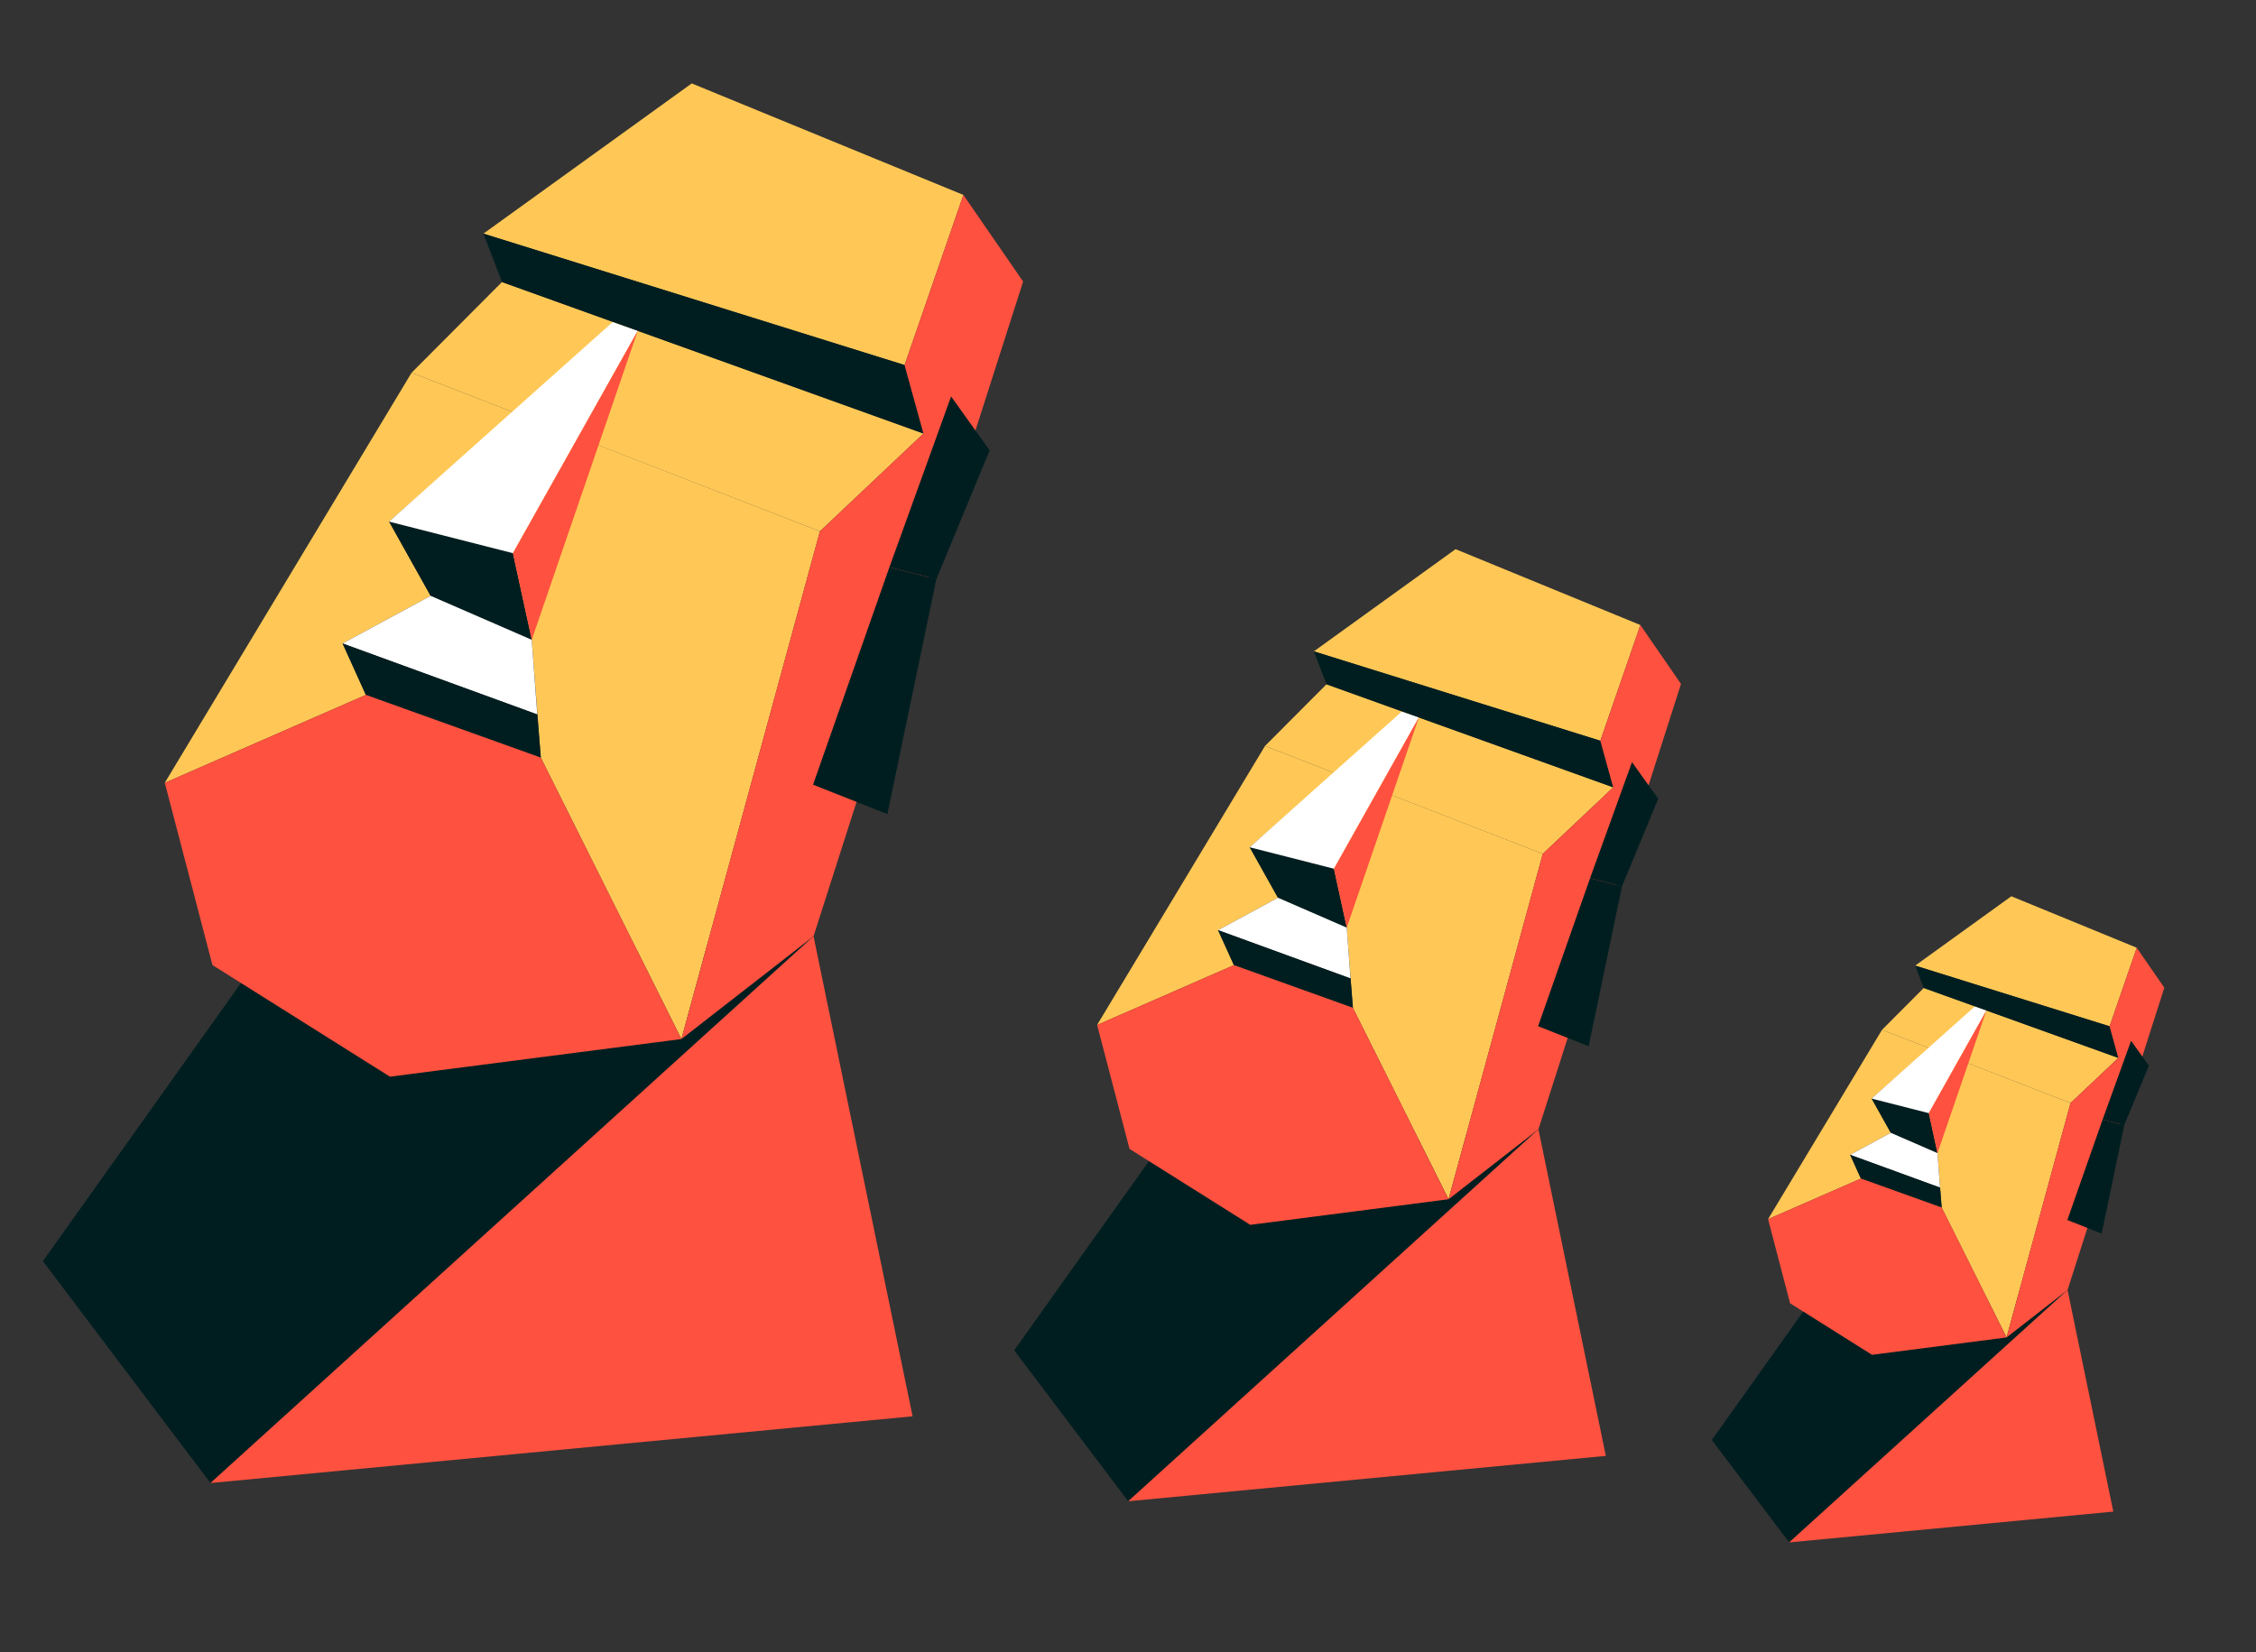 <svg width="284" height="208" viewBox="0 0 284 208" fill="none" xmlns="http://www.w3.org/2000/svg">
<rect x="0" y="0" width="284" height="208" fill="#333333" stroke="none"/>
<g clip-path="url(#clip0)">
<path d="M5.398 158.789L30.352 123.746L102.413 117.885L26.495 186.726L5.398 158.789Z" fill="#001E20"/>
<path d="M114.884 178.326L102.413 117.885L26.495 186.726L114.884 178.326Z" fill="#FF513F"/>
<path d="M87.079 10.503L60.855 29.418L113.872 45.962L121.275 24.542L87.079 10.503Z" fill="#FFC856"/>
<path d="M51.815 46.927L103.214 66.896L116.252 54.585L63.194 35.511L51.815 46.927Z" fill="#FFC856"/>
<path d="M51.814 46.927L20.744 98.564L46.057 87.492L43.128 81.019L54.213 75.025L48.983 65.675L64.678 51.923L51.814 46.927Z" fill="#FFC856"/>
<path d="M72.023 54.768L64.107 67.639L66.939 80.558L68.081 95.394L85.78 130.826L103.214 66.896L72.023 54.768Z" fill="#FFC856"/>
<path d="M48.982 65.675L64.568 69.647L66.938 80.558L54.212 75.025L48.982 65.675Z" fill="#001E20"/>
<path d="M77.132 40.551L48.983 65.675L64.568 69.647L80.288 41.642L77.132 40.551Z" fill="white"/>
<path d="M43.128 81.019L67.635 89.955L66.939 80.558L54.213 75.025L43.128 81.019Z" fill="white"/>
<path d="M46.057 87.492L68.081 95.394L67.635 89.955L43.128 81.019L46.057 87.492Z" fill="#001E20"/>
<path d="M20.744 98.564L26.744 121.509L49.089 135.563L85.78 130.826L68.081 95.394L46.057 87.492L20.744 98.564Z" fill="#FF513F"/>
<path d="M60.855 29.418L63.194 35.511L116.253 54.585L113.871 45.962L60.855 29.418Z" fill="#001E20"/>
<path d="M121.275 24.542L128.797 35.449L102.413 117.885L85.78 130.826L103.215 66.896L116.252 54.585L113.871 45.962L121.275 24.542Z" fill="#FF513F"/>
<path d="M119.731 49.917L124.583 56.708L117.876 72.922L111.964 71.416L119.731 49.917Z" fill="#001E20"/>
<path d="M111.711 102.502L117.875 72.922L111.963 71.416L102.353 98.801L111.711 102.502Z" fill="#001E20"/>
<path d="M80.289 41.642L66.94 80.558L64.569 69.647L80.289 41.642Z" fill="#FF513F"/>
</g>
<g clip-path="url(#clip1)">
<path d="M127.672 170.018L144.647 146.179L193.667 142.192L142.024 189.022L127.672 170.018Z" fill="#001E20"/>
<path d="M202.151 183.308L193.667 142.192L142.024 189.022L202.151 183.308Z" fill="#FF513F"/>
<path d="M183.237 69.145L165.397 82.012L201.462 93.266L206.499 78.695L183.237 69.145Z" fill="#FFC856"/>
<path d="M159.247 93.923L194.212 107.506L203.082 99.132L166.988 86.157L159.247 93.923Z" fill="#FFC856"/>
<path d="M159.247 93.923L138.111 129.049L155.331 121.517L153.338 117.114L160.879 113.036L157.321 106.676L167.998 97.321L159.247 93.923Z" fill="#FFC856"/>
<path d="M172.994 99.256L167.609 108.012L169.536 116.8L170.313 126.893L182.353 150.995L194.212 107.506L172.994 99.256Z" fill="#FFC856"/>
<path d="M157.321 106.676L167.923 109.378L169.535 116.8L160.878 113.036L157.321 106.676Z" fill="#001E20"/>
<path d="M176.47 89.586L157.321 106.676L167.923 109.378L178.617 90.327L176.47 89.586Z" fill="white"/>
<path d="M153.338 117.114L170.01 123.193L169.536 116.8L160.879 113.036L153.338 117.114Z" fill="white"/>
<path d="M155.331 121.517L170.313 126.893L170.01 123.193L153.338 117.114L155.331 121.517Z" fill="#001E20"/>
<path d="M138.111 129.049L142.193 144.658L157.394 154.218L182.353 150.996L170.313 126.893L155.331 121.517L138.111 129.049Z" fill="#FF513F"/>
<path d="M165.397 82.012L166.988 86.157L203.082 99.132L201.462 93.266L165.397 82.012Z" fill="#001E20"/>
<path d="M206.498 78.695L211.615 86.115L193.667 142.192L182.353 150.996L194.212 107.507L203.082 99.132L201.462 93.266L206.498 78.695Z" fill="#FF513F"/>
<path d="M205.448 95.957L208.749 100.576L204.186 111.606L200.165 110.581L205.448 95.957Z" fill="#001E20"/>
<path d="M199.993 131.728L204.186 111.606L200.164 110.581L193.626 129.21L199.993 131.728Z" fill="#001E20"/>
<path d="M178.618 90.328L169.536 116.8L167.924 109.378L178.618 90.328Z" fill="#FF513F"/>
</g>
<g clip-path="url(#clip2)">
<path d="M215.492 181.305L227.012 165.127L260.279 162.421L225.231 194.202L215.492 181.305Z" fill="#001E20"/>
<path d="M266.036 190.324L260.279 162.421L225.232 194.202L266.036 190.324Z" fill="#FF513F"/>
<path d="M253.2 112.849L241.094 121.581L265.569 129.218L268.987 119.33L253.2 112.849Z" fill="#FFC856"/>
<path d="M236.92 129.664L260.649 138.882L266.668 133.199L242.173 124.394L236.92 129.664Z" fill="#FFC856"/>
<path d="M236.92 129.664L222.576 153.502L234.262 148.39L232.91 145.402L238.027 142.635L235.613 138.319L242.858 131.97L236.92 129.664Z" fill="#FFC856"/>
<path d="M246.249 133.283L242.595 139.226L243.902 145.189L244.429 152.038L252.6 168.396L260.649 138.882L246.249 133.283Z" fill="#FFC856"/>
<path d="M235.613 138.319L242.808 140.152L243.902 145.189L238.027 142.635L235.613 138.319Z" fill="#001E20"/>
<path d="M248.608 126.72L235.613 138.319L242.808 140.152L250.065 127.224L248.608 126.72Z" fill="white"/>
<path d="M232.91 145.402L244.224 149.528L243.902 145.189L238.027 142.635L232.91 145.402Z" fill="white"/>
<path d="M234.262 148.39L244.429 152.038L244.224 149.528L232.91 145.402L234.262 148.39Z" fill="#001E20"/>
<path d="M222.576 153.502L225.347 164.095L235.662 170.583L252.6 168.396L244.43 152.038L234.262 148.39L222.576 153.502Z" fill="#FF513F"/>
<path d="M241.094 121.581L242.174 124.394L266.668 133.199L265.569 129.218L241.094 121.581Z" fill="#001E20"/>
<path d="M268.986 119.33L272.459 124.365L260.278 162.421L252.6 168.396L260.649 138.882L266.668 133.199L265.568 129.218L268.986 119.33Z" fill="#FF513F"/>
<path d="M268.274 131.044L270.514 134.179L267.417 141.664L264.688 140.969L268.274 131.044Z" fill="#001E20"/>
<path d="M264.571 155.32L267.417 141.664L264.688 140.969L260.251 153.611L264.571 155.32Z" fill="#001E20"/>
<path d="M250.065 127.224L243.902 145.19L242.808 140.152L250.065 127.224Z" fill="#FF513F"/>
</g>
<defs>
<clipPath id="clip0">
<rect width="110.919" height="185.726" fill="white" transform="translate(45.858) rotate(14.295)"/>
</clipPath>
<clipPath id="clip1">
<rect width="75.454" height="126.342" fill="white" transform="translate(155.196 62) rotate(14.295)"/>
</clipPath>
<clipPath id="clip2">
<rect width="51.206" height="85.74" fill="white" transform="translate(234.17 108) rotate(14.295)"/>
</clipPath>
</defs>
</svg>
